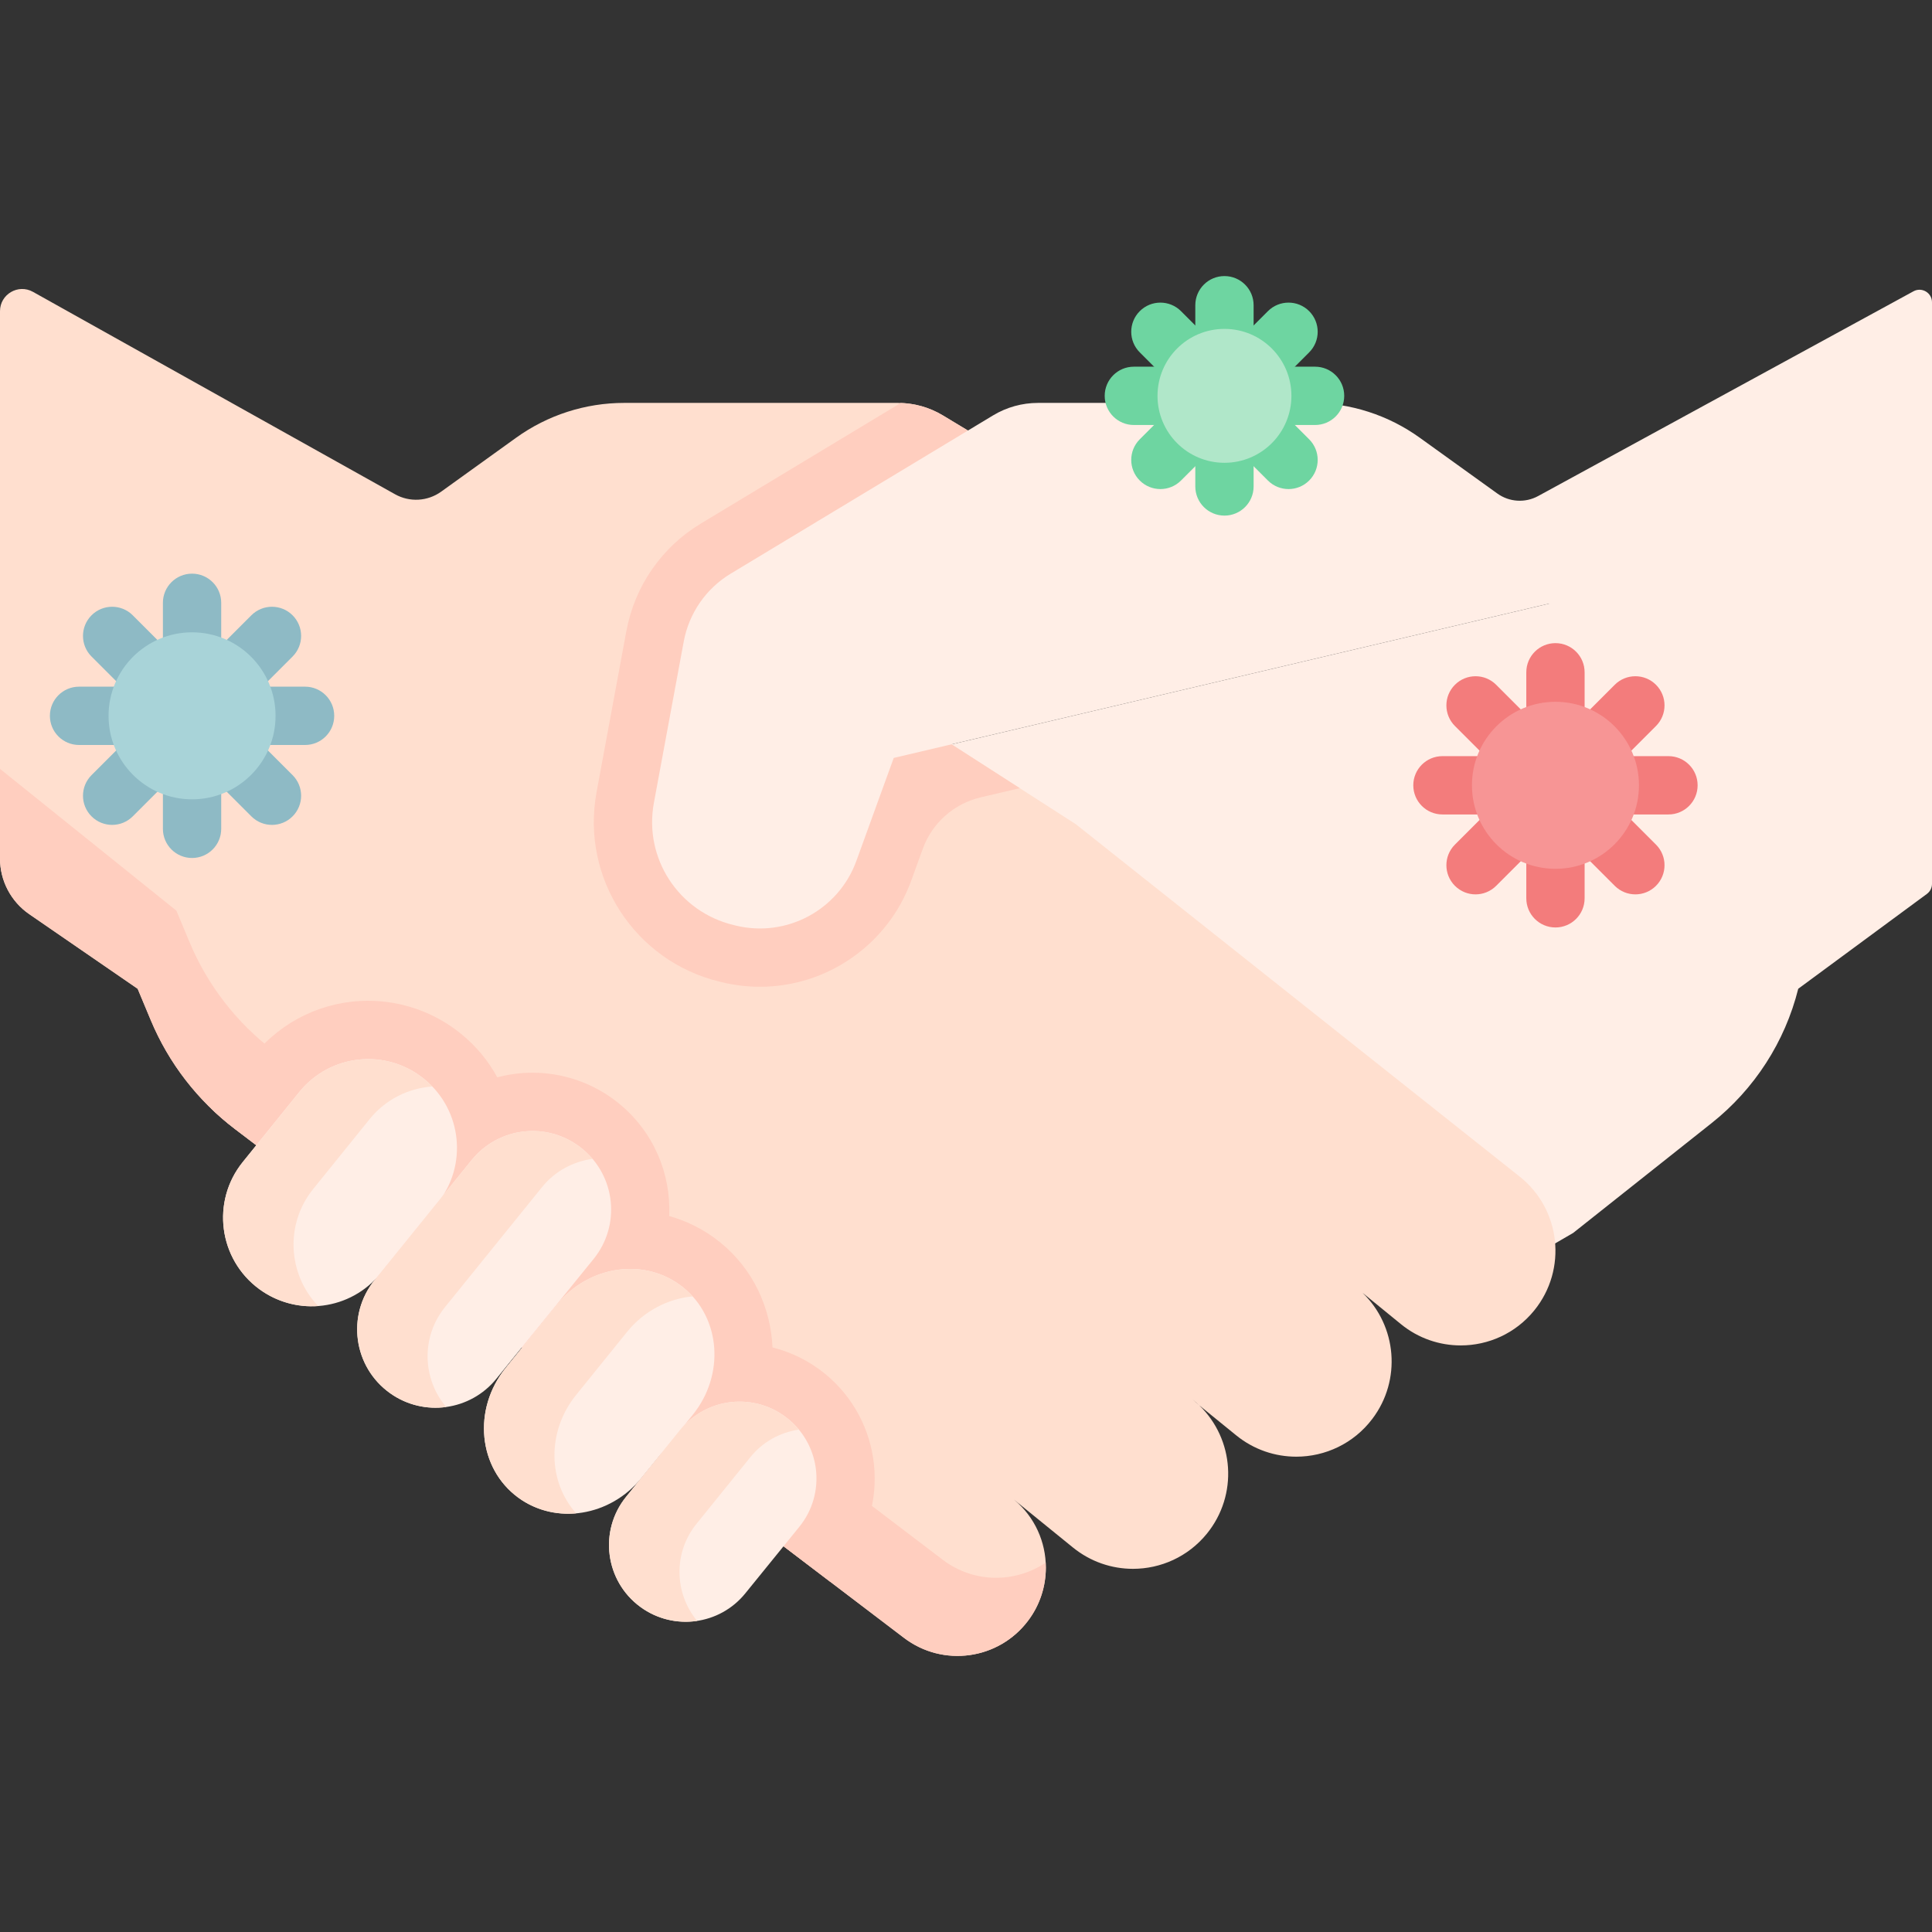 <svg id="Capa_1" enable-background="new 0 0 497 497" height="512" viewBox="0 0 497 497" width="512" xmlns="http://www.w3.org/2000/svg"><rect x="0" y="0" width="497" height="497" fill="#333333" stroke="none"/><g><path d="m397.373 138.286 1.113 16.997-168.576 39.693-4.45 12.25 80.53 122.652h76.792l21.898-12.702 35.65-28.28c11.02-8.75 18.85-20.89 22.26-34.54l33.101-24.405c.823-.607 1.309-1.569 1.309-2.592v-126.78z" fill="#ffeee6"/><g><path d="m306.84 360.036c.57.46 1.12.95 1.64 1.46l9.54 7.75c4.55 3.69 10.01 5.48 15.44 5.48 7.4 0 14.74-3.34 19.57-9.73 7.55-9.97 6.32-23.92-2.54-32.44 0 0-.5-.49 0 0l9.89 8.07c4.52 3.69 9.97 5.48 15.38 5.48 7.09 0 14.11-3.07 18.92-9 8.55-10.53 6.86-26.01-3.76-34.44l-114.177-90.65-47.915-30.787 30.485-47.445 45.905 29.495 9.773-13.124-66.22-39.54-6.218-3.749c-3.496-2.108-7.5-3.221-11.582-3.221h-70.4c-9.98 0-19.7 3.13-27.8 8.96l-19.28 13.87c-3.49 2.51-8.11 2.77-11.85.68l-93.165-52.081c-3.797-2.123-8.476.622-8.476 4.972v140.806c0 5.718 2.814 11.07 7.524 14.312l27.886 19.192 3.37 8.07c4.62 11.07 12.09 20.74 21.65 28l172.12 130.91c10.03 7.63 24.33 5.65 31.91-4.4 3.09-4.09 4.58-8.9 4.58-13.68 0-6.53-2.8-13-8.17-17.46l-.23-.2c.08.06.15.13.23.2l15.15 12.3c4.54 3.68 10 5.48 15.43 5.48 7.12 0 14.18-3.09 19.02-9.05 8.08-9.95 7.06-24.31-1.99-33.03" fill="#ffdfcf"/><g><path d="m228.828 181.229 30.485-47.445 45.905 29.495 9.773-13.124-66.22-39.54-6.218-3.749c-3.285-1.98-7.02-3.07-10.846-3.196l-51.467 31.047c-10.004 6.028-16.965 16.077-19.102 27.589-1.998 10.844-5.076 27.515-7.678 41.503-4.079 22.071 9.874 43.48 31.687 48.722l.697.171c3.168.759 6.419 1.145 9.662 1.145h.002c17.341 0 32.972-10.961 38.893-27.276l2.985-8.227c2.406-6.631 7.993-11.601 14.859-13.218l10.082-2.374z" fill="#ffcebf"/><path d="m492.238 74.934-96.558 52.672c-3.33 1.82-7.42 1.57-10.5-.65l-19.95-14.35c-8.1-5.83-17.82-8.96-27.8-8.96h-70.4c-4.08 0-8.08 1.11-11.58 3.22l-67.47 40.7c-6.34 3.82-10.74 10.18-12.09 17.46-2 10.85-5.08 27.53-7.68 41.51-2.63 14.23 6.33 28.02 20.52 31.43l.61.15c13.06 3.13 26.38-4.04 30.96-16.66l4.84-13.34.32-.89 4.45-12.25 21.299-5.015 245.791-57.875v-54.325c0-2.445-2.616-3.998-4.762-2.827z" fill="#ffeee6"/><path d="m314.988 132.638c-4.143 0-7.5-3.358-7.5-7.5v-46.619c0-4.142 3.357-7.5 7.5-7.5s7.5 3.358 7.5 7.5v46.619c0 4.143-3.357 7.5-7.5 7.5z" fill="#6ed5a1"/></g><g><path d="m298.506 125.811c-1.919 0-3.839-.732-5.304-2.197-2.929-2.929-2.929-7.678 0-10.606l32.965-32.965c2.93-2.929 7.678-2.929 10.607 0s2.929 7.678 0 10.606l-32.965 32.965c-1.464 1.465-3.384 2.197-5.303 2.197z" fill="#6ed5a1"/></g><g><path d="m338.298 109.329h-46.619c-4.143 0-7.5-3.358-7.5-7.5s3.357-7.5 7.5-7.5h46.619c4.143 0 7.5 3.358 7.5 7.5s-3.358 7.5-7.5 7.5z" fill="#6ed5a1"/></g><g><path d="m331.471 125.811c-1.919 0-3.839-.732-5.304-2.197l-32.965-32.964c-2.929-2.929-2.929-7.678 0-10.606 2.93-2.929 7.678-2.929 10.607 0l32.965 32.965c2.929 2.929 2.929 7.678 0 10.606-1.464 1.464-3.384 2.196-5.303 2.196z" fill="#6ed5a1"/></g><g><circle cx="314.988" cy="101.829" fill="#b0e7c9" r="17.223"/></g><g><path d="m400.136 238.587c-4.143 0-7.5-3.358-7.5-7.5v-58.143c0-4.142 3.357-7.5 7.5-7.5s7.5 3.358 7.5 7.5v58.143c0 4.142-3.358 7.5-7.5 7.5z" fill="#f37c7c"/></g><g><path d="m379.579 230.073c-1.919 0-3.839-.732-5.304-2.197-2.929-2.929-2.929-7.678 0-10.606l41.113-41.113c2.93-2.929 7.678-2.929 10.607 0s2.929 7.678 0 10.606l-41.113 41.113c-1.464 1.464-3.384 2.197-5.303 2.197z" fill="#f37c7c"/></g><g><path d="m429.207 209.516h-58.143c-4.143 0-7.5-3.358-7.5-7.5s3.357-7.5 7.5-7.5h58.143c4.143 0 7.5 3.358 7.5 7.5s-3.357 7.5-7.5 7.5z" fill="#f37c7c"/></g><g><path d="m420.692 230.073c-1.919 0-3.839-.732-5.304-2.197l-41.113-41.113c-2.929-2.929-2.929-7.678 0-10.606 2.93-2.929 7.678-2.929 10.607 0l41.113 41.113c2.929 2.929 2.929 7.678 0 10.606-1.464 1.464-3.384 2.197-5.303 2.197z" fill="#f37c7c"/></g><g><circle cx="400.135" cy="202.016" fill="#f79595" r="21.481"/></g><g><path d="m49.406 220.714c-4.143 0-7.5-3.358-7.5-7.5v-58.143c0-4.142 3.357-7.5 7.5-7.5s7.5 3.358 7.5 7.5v58.143c0 4.142-3.357 7.5-7.5 7.5z" fill="#8ebac5"/></g><g><path d="m28.85 212.2c-1.919 0-3.839-.732-5.304-2.197-2.929-2.929-2.929-7.678 0-10.606l41.113-41.113c2.93-2.929 7.678-2.929 10.607 0s2.929 7.678 0 10.606l-41.113 41.113c-1.465 1.464-3.384 2.197-5.303 2.197z" fill="#8ebac5"/></g><g><path d="m78.478 191.643h-58.143c-4.143 0-7.5-3.358-7.5-7.5s3.357-7.5 7.5-7.5h58.143c4.143 0 7.5 3.358 7.5 7.5s-3.358 7.5-7.5 7.5z" fill="#8ebac5"/></g><g><path d="m69.963 212.2c-1.919 0-3.839-.732-5.304-2.197l-41.113-41.113c-2.929-2.929-2.929-7.678 0-10.606 2.93-2.929 7.678-2.929 10.607 0l41.113 41.113c2.929 2.929 2.929 7.678 0 10.606-1.464 1.464-3.384 2.197-5.303 2.197z" fill="#8ebac5"/></g><g><circle cx="49.406" cy="184.143" fill="#a8d3d8" r="21.481"/></g></g><g><path d="m242.516 401.247-172.12-130.91c-9.56-7.26-17.03-16.93-21.65-28l-3.37-8.07-45.376-36.478v23.063c0 5.718 2.814 11.07 7.524 14.312l27.886 19.192 3.37 8.07c4.62 11.07 12.09 20.74 21.65 28l172.12 130.91c10.03 7.63 24.33 5.65 31.91-4.4 3.09-4.09 4.58-8.9 4.58-13.68 0-.427-.013-.853-.037-1.279-7.85 5.308-18.513 5.337-26.487-.73z" fill="#ffcebf"/></g><path d="m213.507 406.852 3.761-4.634c12.068-14.869 9.79-36.785-5.12-48.887-3.944-3.202-8.543-5.478-13.421-6.708-.472-10.276-5.018-20.173-13.416-26.989l-.089-.074c-3.846-3.121-8.311-5.401-13.07-6.742.493-10.786-3.96-21.672-12.999-29.009-6.245-5.07-14.109-7.862-22.145-7.862-3.109 0-6.154.415-9.08 1.192-2.274-4.172-5.37-7.978-9.274-11.147l-.118-.097c-6.714-5.449-15.167-8.45-23.803-8.45-11.483 0-22.205 5.12-29.416 14.048l-11.025 13.652c1.936 1.872 3.98 3.639 6.138 5.278z" fill="#ffcebf"/><g fill="#ffeee6"><path d="m97.876 327.608 14.584-17.968c7.933-9.773 6.441-24.127-3.333-32.06l-.044-.036c-9.791-7.947-24.173-6.434-32.095 3.377l-14.539 18.003c-8.172 10.119-6.232 25.015 4.259 32.704 9.8 7.182 23.511 5.414 31.168-4.02z"/><path d="m127.691 354.68 25.015-30.82c7.016-8.645 5.697-21.34-2.948-28.357l-.058-.047c-8.656-7.026-21.371-5.692-28.38 2.977l-24.957 30.867c-7.315 9.046-5.475 22.389 4.014 29.119 8.667 6.147 20.618 4.511 27.314-3.739z"/><path d="m165.022 380.197 13.151-16.202c8.333-10.266 7.274-24.931-2.366-32.755l-.039-.032c-9.657-7.838-24.257-5.835-32.58 4.47l-13.112 16.234c-8.57 10.611-7.095 25.788 3.242 33.352 9.689 7.091 23.648 4.86 31.704-5.067z"/><path d="m191.717 409.897 13.904-17.131c6.867-8.461 5.576-20.887-2.885-27.755l-.041-.033c-8.475-6.879-20.925-5.57-27.784 2.922l-13.864 17.164c-7.084 8.771-5.392 21.684 3.713 28.333 8.484 6.195 20.336 4.657 26.957-3.5z"/></g><path d="m80.557 305.881 14.539-18.003c4.128-5.111 10.039-7.945 16.11-8.387-.642-.666-1.343-1.313-2.08-1.91l-.044-.036c-9.791-7.947-24.173-6.434-32.095 3.377l-14.539 18.003c-8.172 10.119-6.232 25.015 4.259 32.704 4.531 3.32 9.928 4.725 15.146 4.347-7.784-8.118-8.616-21.031-1.296-30.095z" fill="#ffdfcf"/><path d="m114.472 336.257 24.957-30.866c3.368-4.166 8.082-6.613 13.001-7.277-.791-.929-1.69-1.813-2.672-2.61l-.058-.047c-8.656-7.026-21.371-5.692-28.38 2.977l-24.957 30.866c-7.315 9.046-5.475 22.389 4.014 29.119 4.335 3.075 9.492 4.202 14.401 3.528-6.105-7.198-6.53-17.992-.306-25.69z" fill="#ffdfcf"/><path d="m148.186 358.87 13.112-16.234c4.407-5.457 10.625-8.572 16.886-9.145-.716-.789-1.525-1.561-2.375-2.251l-.039-.032c-9.657-7.838-24.257-5.835-32.58 4.47l-13.112 16.234c-8.57 10.611-7.095 25.788 3.242 33.352 4.395 3.216 9.705 4.511 14.908 4.043-7.302-8.103-7.616-21.059-.042-30.437z" fill="#ffdfcf"/><path d="m179.156 392.021 13.864-17.164c3.246-4.019 7.759-6.401 12.495-7.096-.816-.985-1.748-1.913-2.779-2.75l-.041-.033c-8.475-6.879-20.925-5.57-27.784 2.922l-13.864 17.164c-7.084 8.771-5.392 21.684 3.713 28.333 4.349 3.176 9.611 4.316 14.571 3.577-5.826-7.05-6.198-17.497-.175-24.953z" fill="#ffdfcf"/></g></svg>